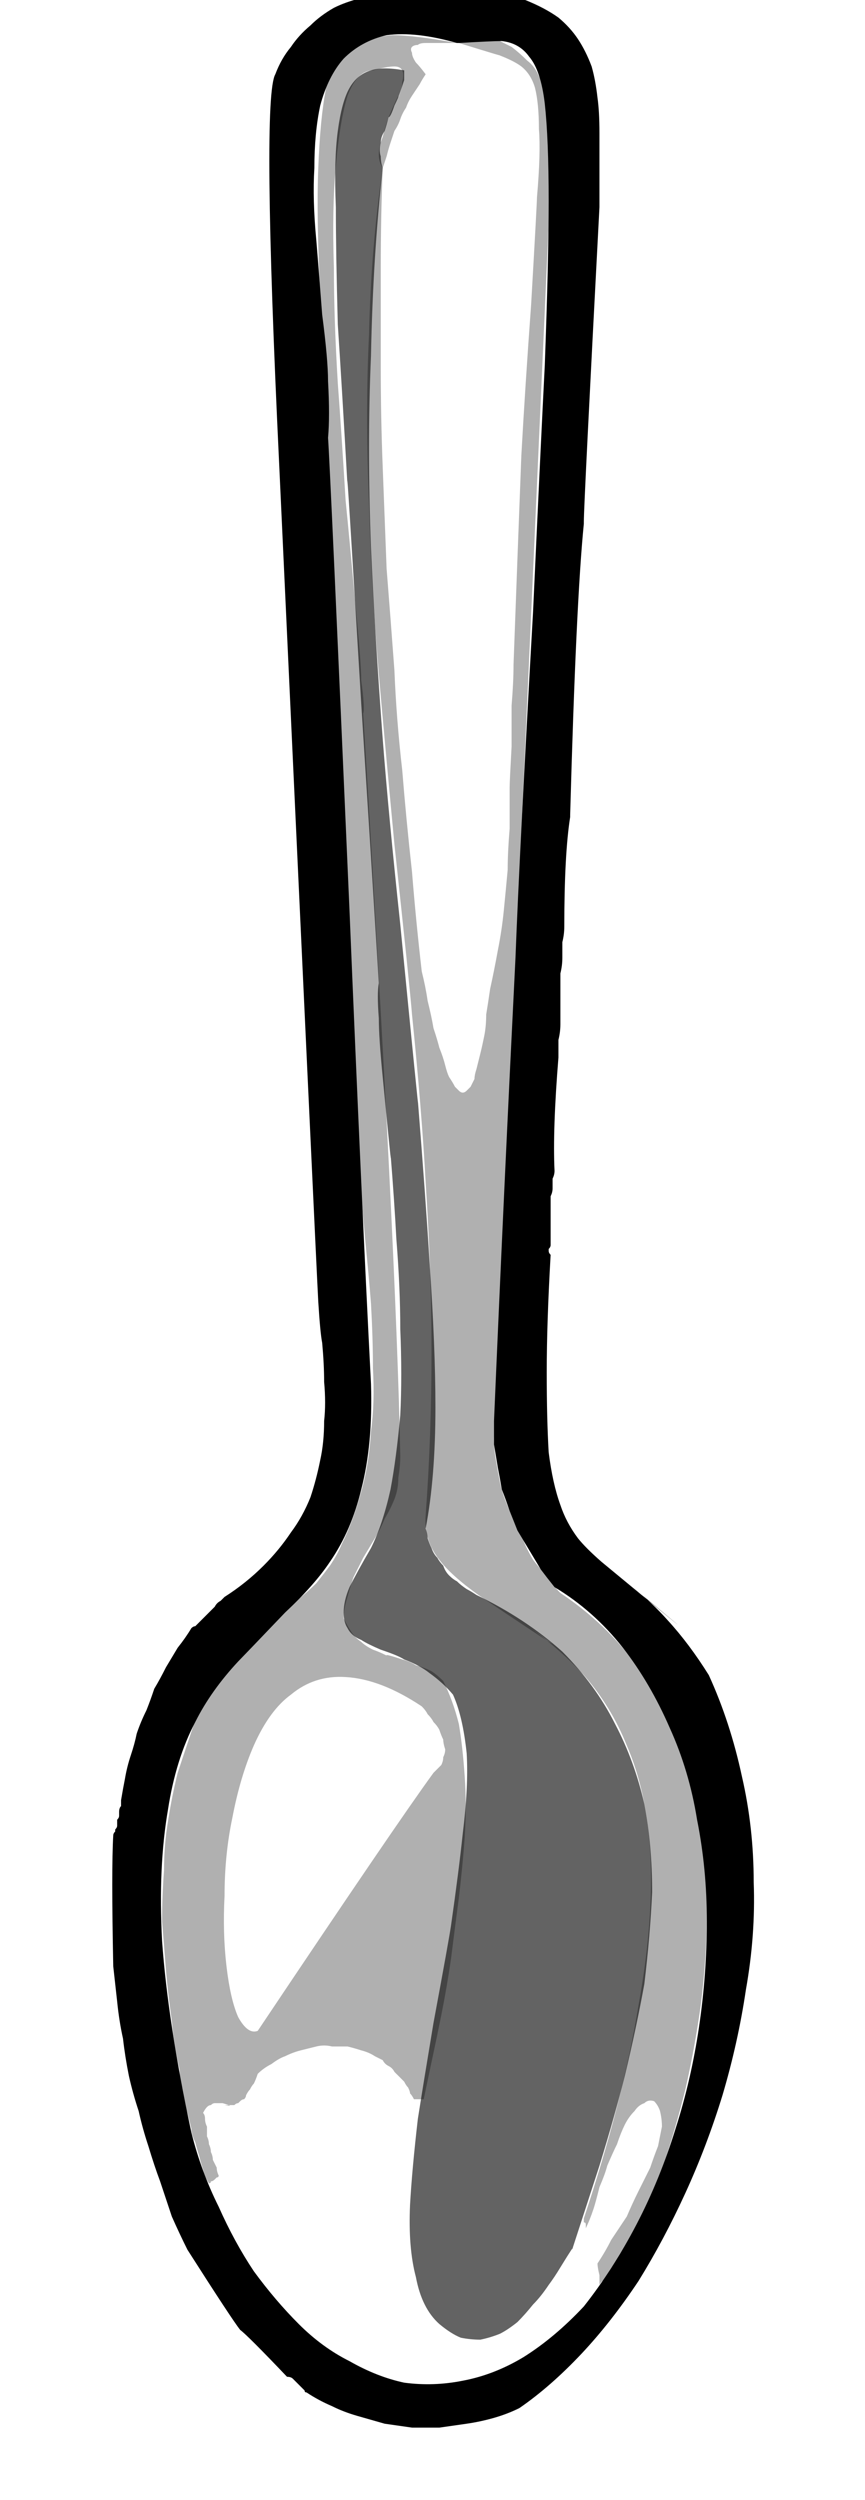 <?xml version="1.0" encoding="UTF-8" standalone="no"?>
<svg xmlns:xlink="http://www.w3.org/1999/xlink" height="63.95px" width="22.15px" xmlns="http://www.w3.org/2000/svg">
  <g transform="matrix(1.0, 0.0, 0.0, 1.0, 11.1, 32.0)">
    <path d="M-3.25 29.2 Q-3.3 29.2 -3.3 29.15 -3.3 29.15 -3.35 29.1 -3.35 29.1 -3.4 29.05 -3.4 29.05 -3.45 29.0 -3.45 29.0 -3.5 28.95 -3.5 28.95 -3.55 28.9 -3.6 28.85 -3.6 28.85 -3.65 28.8 -3.75 28.8 -4.75 27.75 -4.95 27.6 -5.15 27.35 -6.3 25.55 -6.5 25.15 -6.7 24.7 -6.85 24.25 -7.0 23.8 -7.15 23.4 -7.3 22.9 -7.45 22.45 -7.55 22.0 -7.7 21.55 -7.8 21.1 -7.9 20.6 -7.95 20.15 -8.05 19.7 -8.1 19.2 -8.15 18.75 -8.2 18.3 -8.25 15.8 -8.2 14.95 -8.2 14.9 -8.15 14.85 -8.15 14.8 -8.15 14.8 -8.1 14.75 -8.1 14.7 -8.1 14.6 -8.1 14.55 -8.05 14.5 -8.05 14.45 -8.05 14.4 -8.05 14.35 -8.05 14.25 -8.0 14.2 -8.0 14.1 -8.0 14.05 L-8.0 14.05 Q-7.95 13.75 -7.9 13.5 -7.85 13.2 -7.75 12.9 -7.65 12.6 -7.6 12.35 -7.5 12.05 -7.35 11.75 -7.25 11.5 -7.15 11.2 -7.0 10.95 -6.85 10.65 -6.7 10.4 -6.55 10.15 -6.35 9.9 -6.2 9.65 -6.15 9.6 -6.1 9.6 -6.05 9.55 -6.0 9.5 -5.95 9.45 -5.9 9.4 -5.85 9.35 -5.8 9.3 -5.75 9.25 -5.7 9.2 -5.65 9.15 -5.6 9.1 -5.55 9.0 -5.45 8.95 -5.4 8.9 -5.35 8.85 -4.8 8.5 -4.35 8.05 -3.95 7.65 -3.65 7.2 -3.35 6.8 -3.15 6.3 -3.0 5.85 -2.9 5.35 -2.8 4.9 -2.8 4.35 -2.75 3.9 -2.8 3.35 -2.8 2.9 -2.85 2.35 -2.9 2.1 -2.95 1.3 L-2.95 1.3 Q-3.0 0.4 -3.95 -20.1 -4.4 -29.5 -4.05 -30.1 -3.9 -30.5 -3.65 -30.8 -3.45 -31.1 -3.15 -31.35 -2.9 -31.6 -2.55 -31.8 -2.25 -31.95 -1.85 -32.05 -1.5 -32.2 -1.1 -32.25 -0.75 -32.35 -0.35 -32.35 0.05 -32.35 0.45 -32.35 0.85 -32.3 1.2 -32.25 1.85 -32.15 2.35 -32.0 2.85 -31.8 3.2 -31.55 3.5 -31.3 3.7 -31.0 3.9 -30.7 4.05 -30.3 4.15 -29.95 4.2 -29.5 4.25 -29.15 4.25 -28.6 4.25 -28.35 4.25 -27.7 4.25 -27.05 4.25 -26.7 3.85 -19.1 3.85 -18.65 3.85 -18.6 3.85 -18.6 3.65 -16.6 3.5 -11.15 3.5 -11.15 3.5 -11.1 3.35 -10.15 3.35 -8.3 3.35 -8.1 3.3 -7.9 3.3 -7.7 3.3 -7.5 3.3 -7.3 3.25 -7.1 3.25 -6.85 3.25 -6.65 3.25 -6.45 3.25 -6.25 3.25 -6.05 3.25 -5.8 3.25 -5.6 3.2 -5.4 3.2 -5.15 3.2 -4.95 3.05 -3.1 3.1 -2.05 3.1 -1.95 3.05 -1.85 3.05 -1.75 3.05 -1.6 3.05 -1.5 3.0 -1.4 3.0 -1.25 3.0 -1.15 3.0 -1.0 3.0 -0.9 3.0 -0.75 3.0 -0.65 3.0 -0.5 3.0 -0.4 3.0 -0.3 3.0 -0.15 3.0 -0.1 2.95 -0.05 2.95 0.0 2.95 0.0 2.95 0.05 3.0 0.1 2.9 1.85 2.9 3.1 2.9 4.3 2.95 5.15 3.05 5.95 3.25 6.5 3.4 6.95 3.7 7.35 3.9 7.6 4.3 7.95 7.75 10.8 5.1 8.6 5.6 9.0 6.0 9.45 6.55 10.05 7.05 10.85 7.6 12.05 7.9 13.45 8.2 14.75 8.2 16.15 8.25 17.5 8.0 18.9 7.8 20.25 7.4 21.6 7.0 22.9 6.45 24.1 5.9 25.3 5.25 26.35 4.55 27.4 3.8 28.2 3.0 29.05 2.2 29.6 1.9 29.75 1.55 29.85 1.2 29.95 0.85 30.0 0.5 30.05 0.15 30.1 -0.2 30.1 -0.55 30.1 -0.9 30.05 -1.25 30.0 -1.6 29.9 -1.95 29.8 -2.3 29.7 -2.6 29.55 -2.95 29.4 -3.25 29.2 L-3.25 29.2 M0.65 -30.9 Q0.65 -30.9 0.6 -30.9 -0.45 -31.2 -1.2 -31.1 -1.85 -30.95 -2.3 -30.5 -2.7 -30.05 -2.9 -29.3 -3.05 -28.6 -3.05 -27.7 -3.1 -26.9 -3.0 -25.85 -2.95 -25.25 -2.85 -23.95 -2.7 -22.8 -2.7 -22.25 -2.65 -21.35 -2.7 -20.8 -2.65 -20.15 -2.15 -8.7 -1.85 -1.45 -1.6 3.4 -1.55 4.95 -1.85 6.1 -2.1 7.15 -2.65 7.95 -3.05 8.55 -3.8 9.25 -4.9 10.4 -5.0 10.5 -5.7 11.25 -6.1 12.05 -6.6 13.0 -6.8 14.3 -7.05 15.75 -6.95 17.65 -6.8 19.75 -6.2 22.55 -5.95 23.55 -5.5 24.45 -5.1 25.35 -4.6 26.1 -4.05 26.85 -3.45 27.45 -2.85 28.05 -2.15 28.4 -1.45 28.8 -0.75 28.95 0.0 29.05 0.75 28.9 1.55 28.75 2.3 28.3 3.1 27.8 3.85 27.0 4.6 26.05 5.2 24.9 5.8 23.75 6.2 22.45 6.6 21.2 6.8 19.85 7.0 18.5 7.0 17.15 7.0 15.8 6.75 14.55 6.55 13.3 6.05 12.2 5.55 11.05 4.85 10.15 4.1 9.2 3.1 8.6 2.9 8.35 2.75 8.15 2.6 7.9 2.45 7.65 2.3 7.4 2.15 7.15 2.05 6.9 1.95 6.65 1.85 6.35 1.75 6.1 1.7 5.8 1.65 5.55 1.6 5.25 1.55 4.95 1.55 4.65 1.55 4.35 1.8 -1.5 2.1 -7.5 2.2 -10.15 2.55 -16.35 2.75 -20.7 2.85 -22.65 2.95 -25.35 2.95 -26.85 2.95 -28.45 2.85 -29.35 2.75 -30.2 2.45 -30.55 2.2 -30.9 1.75 -30.95 1.5 -30.95 0.65 -30.9 L0.65 -30.9" fill="#000000" fill-rule="evenodd" stroke="none"/>
    <path d="M0.65 -30.9 Q1.95 -30.5 1.65 -30.6 2.05 -30.45 2.25 -30.3 2.5 -30.1 2.6 -29.75 2.7 -29.35 2.7 -28.7 2.75 -28.1 2.65 -26.95 2.65 -26.8 2.5 -24.2 2.35 -22.15 2.25 -20.35 2.15 -17.75 2.05 -15.0 2.05 -14.55 2.0 -13.95 2.0 -13.55 2.0 -12.9 1.95 -12.0 1.95 -11.85 1.95 -11.25 1.95 -10.8 1.9 -10.2 1.9 -9.75 1.85 -9.2 1.8 -8.7 1.75 -8.2 1.65 -7.7 1.55 -7.15 1.45 -6.7 1.4 -6.35 1.35 -6.05 1.35 -5.75 1.3 -5.5 1.25 -5.25 1.2 -5.05 1.15 -4.85 1.1 -4.65 1.05 -4.5 1.05 -4.4 1.0 -4.3 0.95 -4.2 0.9 -4.15 0.85 -4.1 0.8 -4.05 0.75 -4.05 0.7 -4.05 0.65 -4.1 0.6 -4.15 0.55 -4.2 0.5 -4.3 0.4 -4.45 0.35 -4.55 0.3 -4.75 0.25 -4.95 0.15 -5.2 0.1 -5.4 0.0 -5.7 -0.05 -6.0 -0.15 -6.4 -0.2 -6.75 -0.3 -7.15 -0.45 -8.45 -0.55 -9.7 -0.7 -11.05 -0.8 -12.3 -0.95 -13.6 -1.0 -14.85 -1.1 -16.2 -1.2 -17.45 -1.25 -18.75 -1.3 -20.05 -1.35 -21.35 -1.35 -22.6 -1.35 -23.9 -1.35 -25.15 -1.35 -26.45 -1.3 -27.7 -1.6 -25.65 -1.65 -23.45 -1.75 -21.4 -1.65 -19.1 -1.6 -17.15 -1.4 -14.75 -1.25 -13.05 -1.0 -10.4 -0.6 -6.7 -0.55 -6.05 -0.3 -3.6 -0.2 -1.75 -0.05 0.55 -0.05 2.55 -0.05 4.75 -0.2 6.75 -0.25 7.4 0.15 7.9 0.45 8.3 1.15 8.8 4.05 10.75 2.5 9.65 3.3 10.25 3.85 10.85 4.55 11.65 4.95 12.65 5.45 13.8 5.55 15.35 5.65 17.1 5.25 19.3 4.85 21.75 3.85 24.75 3.85 24.8 3.85 24.85 3.9 24.85 3.9 24.9 3.9 24.9 3.9 25.0 4.0 24.8 4.1 24.5 4.15 24.35 4.25 23.95 4.4 23.6 4.45 23.4 4.6 23.05 4.7 22.85 4.8 22.55 4.9 22.35 5.0 22.15 5.15 22.0 5.25 21.85 5.4 21.8 5.5 21.7 5.65 21.75 5.75 21.85 5.8 22.0 5.85 22.2 5.85 22.4 5.8 22.65 5.75 22.9 5.65 23.15 5.55 23.45 5.4 23.75 5.25 24.05 5.1 24.35 4.95 24.7 4.75 25.0 4.55 25.3 4.4 25.6 4.2 25.9 4.2 26.0 4.25 26.2 4.25 26.4 4.25 26.45 4.3 26.35 4.4 26.3 4.45 26.2 4.5 26.1 4.55 26.0 4.65 25.9 4.7 25.8 4.75 25.7 4.8 25.6 4.9 25.5 4.95 25.4 5.0 25.3 5.05 25.2 5.1 25.1 5.2 24.95 5.25 24.85 5.6 24.2 5.9 23.35 6.2 22.45 6.45 21.45 6.7 20.35 6.85 19.25 7.0 18.05 7.0 16.95 7.0 15.7 6.8 14.6 6.6 13.4 6.2 12.4 5.75 11.25 5.05 10.4 4.3 9.45 3.25 8.75 3.05 8.55 2.9 8.3 2.7 8.1 2.55 7.9 2.4 7.65 2.3 7.4 2.15 7.15 2.05 6.9 1.95 6.65 1.85 6.4 1.75 6.15 1.7 5.9 1.65 5.65 1.6 5.35 1.55 5.1 1.55 4.8 1.75 0.45 3.05 -28.5 3.1 -28.75 3.05 -29.05 3.05 -29.3 2.95 -29.55 2.85 -29.8 2.7 -30.05 2.6 -30.3 2.4 -30.45 2.2 -30.65 2.0 -30.8 1.8 -30.9 1.6 -31.0 1.35 -31.05 1.1 -31.05 0.9 -31.0 0.65 -30.9 L0.65 -30.9" fill="#000000" fill-opacity="0.31" fill-rule="evenodd" stroke="none"/>
    <path d="M-2.0 -4.45 Q-2.05 -3.95 -2.0 -3.25 -2.0 -2.7 -1.9 -1.85 -1.9 -2.0 -1.75 -0.3 -1.65 0.7 -1.6 1.35 -1.55 2.25 -1.55 3.0 -1.5 3.9 -1.6 4.6 -1.65 5.45 -1.85 6.15 -2.05 6.9 -2.35 7.5 -2.45 7.75 -2.65 8.05 -2.8 8.25 -3.0 8.5 -3.2 8.7 -3.45 8.9 -3.65 9.1 -3.9 9.3 -4.35 9.65 -4.4 9.7 -4.65 9.9 -4.85 10.1 -5.05 10.35 -5.25 10.55 -5.45 10.8 -5.55 11.0 -5.9 11.55 -6.15 12.15 -6.35 12.75 -6.55 13.35 -6.7 13.95 -6.8 14.6 -6.9 15.2 -6.9 15.85 -6.95 16.5 -6.95 17.15 -6.9 17.75 -6.85 18.4 -6.8 19.0 -6.7 19.7 -6.65 20.3 -6.5 20.95 -6.5 21.15 -6.45 21.35 -6.4 21.5 -6.4 21.7 -6.35 21.9 -6.3 22.05 -6.25 22.25 -6.2 22.45 -6.2 22.6 -6.1 22.8 -6.05 23.0 -6.0 23.15 -5.95 23.35 -5.9 23.5 -5.85 23.7 -5.75 23.85 -5.7 23.85 -5.7 23.8 -5.65 23.8 -5.6 23.75 -5.6 23.75 -5.55 23.7 -5.5 23.7 -5.5 23.65 -5.55 23.55 -5.55 23.45 -5.6 23.35 -5.65 23.25 -5.65 23.15 -5.7 23.05 -5.7 22.95 -5.75 22.85 -5.75 22.75 -5.8 22.65 -5.8 22.5 -5.8 22.4 -5.85 22.3 -5.85 22.2 -5.85 22.1 -5.9 22.05 -5.85 21.95 -5.8 21.9 -5.75 21.85 -5.7 21.85 -5.65 21.8 -5.6 21.8 -5.55 21.8 -5.5 21.8 -5.45 21.8 -5.4 21.8 -5.05 21.9 -5.35 21.85 -5.3 21.85 -5.25 21.85 -5.2 21.85 -5.15 21.85 -5.1 21.85 -5.1 21.85 -5.05 21.8 -5.0 21.8 -5.0 21.8 -4.95 21.75 -4.9 21.7 -4.85 21.7 -4.8 21.65 -4.8 21.6 -4.75 21.5 -4.7 21.45 -4.65 21.35 -4.6 21.3 -4.55 21.2 -4.5 21.05 -4.35 20.9 -4.15 20.8 -3.95 20.65 -3.8 20.6 -3.6 20.5 -3.4 20.45 -3.2 20.4 -3.0 20.35 -2.8 20.3 -2.6 20.35 -2.4 20.35 -2.2 20.35 -2.0 20.4 -1.85 20.45 -1.65 20.5 -1.5 20.6 -1.4 20.65 -1.3 20.7 -1.25 20.8 -1.15 20.85 -1.05 20.9 -1.0 21.0 -0.95 21.05 -0.85 21.15 -0.8 21.2 -0.75 21.25 -0.7 21.35 -0.65 21.4 -0.6 21.5 -0.6 21.55 -0.55 21.6 -0.5 21.7 -0.45 21.7 -0.4 21.7 -0.35 21.7 -0.25 21.7 -0.25 21.7 -0.05 20.75 0.1 20.05 0.2 19.55 0.35 18.8 0.45 18.1 0.55 17.3 0.65 16.55 0.75 15.7 0.8 15.0 0.85 14.15 0.8 13.45 0.75 12.7 0.65 12.1 0.5 11.5 0.25 11.0 0.1 10.85 -0.05 10.75 -0.25 10.65 -0.45 10.6 -0.6 10.5 -0.8 10.45 -1.25 10.3 -1.2 10.35 -1.4 10.25 -1.55 10.2 -1.75 10.1 -1.85 10.0 -2.0 9.9 -2.1 9.75 -2.2 9.6 -2.3 9.4 -2.3 9.15 -2.2 8.85 -2.15 8.65 -2.05 8.35 -1.95 8.15 -1.8 7.85 -1.8 7.85 -1.5 7.35 -1.35 7.1 -1.25 6.85 -1.1 6.6 -1.0 6.35 -0.9 6.1 -0.9 5.8 -0.85 5.5 -0.85 5.25 -0.95 0.05 -1.8 -13.75 -1.75 -13.85 -1.85 -14.6 -1.85 -15.05 -2.0 -16.55 -2.15 -18.2 -2.25 -19.2 -2.35 -20.85 -2.45 -22.2 -2.55 -23.85 -2.55 -25.15 -2.6 -26.7 -2.5 -27.75 -2.4 -28.9 -2.2 -29.55 -1.95 -30.2 -1.55 -30.2 -1.2 -30.3 -1.0 -30.3 -0.85 -30.3 -0.8 -30.2 -0.75 -30.1 -0.8 -29.9 -0.8 -29.75 -0.9 -29.5 -0.85 -29.7 -1.15 -29.0 -1.25 -28.7 -1.3 -28.5 -1.4 -28.25 -1.4 -28.05 -1.4 -27.85 -1.3 -27.7 -1.25 -27.85 -1.2 -28.0 -1.15 -28.2 -1.1 -28.35 -1.05 -28.5 -1.0 -28.65 -0.9 -28.8 -0.85 -28.95 -0.8 -29.1 -0.7 -29.25 -0.65 -29.4 -0.55 -29.55 -0.45 -29.7 -0.35 -29.85 -0.3 -29.95 -0.2 -30.1 -0.35 -30.3 -0.45 -30.4 -0.55 -30.55 -0.55 -30.65 -0.6 -30.75 -0.55 -30.8 -0.5 -30.85 -0.4 -30.85 -0.35 -30.9 -0.2 -30.9 -0.1 -30.9 0.05 -30.9 0.35 -30.9 0.3 -30.9 0.45 -30.9 0.6 -30.9 -0.5 -31.1 -1.05 -31.1 -1.75 -31.05 -2.1 -30.75 -2.55 -30.45 -2.75 -29.75 -2.9 -29.0 -2.95 -27.7 -3.0 -26.5 -2.9 -24.4 -2.85 -23.05 -2.65 -19.6 -2.45 -15.5 -2.35 -13.05 -2.15 -8.7 -2.0 -4.45 L-2.0 -4.45 M0.0 13.35 Q-0.95 14.65 -4.5 19.95 -4.75 20.05 -5.0 19.6 -5.2 19.15 -5.3 18.3 -5.4 17.45 -5.35 16.5 -5.35 15.45 -5.15 14.5 -4.95 13.45 -4.6 12.65 -4.2 11.75 -3.65 11.35 -3.05 10.85 -2.25 10.9 -1.35 10.95 -0.3 11.65 -0.2 11.75 -0.15 11.85 -0.05 11.95 0.0 12.05 0.1 12.15 0.15 12.25 0.2 12.4 0.25 12.5 0.25 12.6 0.3 12.75 0.3 12.85 0.25 12.95 0.25 13.05 0.2 13.15 0.1 13.25 0.0 13.35 L0.0 13.35" fill="#000000" fill-opacity="0.31" fill-rule="evenodd" stroke="none"/>
    <path d="M-1.3 -27.7 Q-1.55 -25.45 -1.6 -22.9 -1.7 -20.6 -1.6 -18.0 -1.5 -15.75 -1.3 -13.1 -1.15 -11.15 -0.85 -8.35 -0.35 -3.25 -0.4 -3.85 -0.2 -1.35 -0.1 0.3 0.05 2.45 0.05 4.0 0.05 5.8 -0.2 7.1 -0.15 7.25 -0.15 7.35 -0.1 7.5 -0.05 7.6 0.0 7.75 0.1 7.85 0.15 7.95 0.25 8.05 0.3 8.2 0.4 8.3 0.5 8.4 0.6 8.45 0.7 8.55 0.85 8.65 0.95 8.7 1.1 8.8 2.35 9.4 3.3 10.25 4.15 11.1 4.65 12.1 5.15 13.05 5.4 14.15 5.6 15.2 5.6 16.4 5.55 17.5 5.4 18.75 5.2 19.85 4.9 21.1 4.65 22.1 4.25 23.4 4.2 23.55 3.55 25.55 3.65 25.35 3.25 26.0 3.1 26.25 2.95 26.45 2.75 26.75 2.55 26.95 2.35 27.2 2.15 27.4 1.9 27.6 1.7 27.7 1.45 27.8 1.2 27.85 0.95 27.85 0.7 27.8 0.45 27.7 0.15 27.45 -0.3 27.05 -0.45 26.25 -0.65 25.5 -0.6 24.4 -0.55 23.5 -0.4 22.2 -0.25 21.25 0.0 19.75 0.4 17.6 0.45 17.25 0.65 15.85 0.75 14.9 0.9 13.7 0.85 12.85 0.75 11.9 0.5 11.35 0.25 11.05 -0.1 10.8 -0.35 10.6 -0.75 10.45 -0.9 10.35 -1.35 10.2 -1.7 10.05 -1.85 9.95 -2.1 9.85 -2.2 9.65 -2.3 9.5 -2.3 9.25 -2.3 8.95 -2.15 8.6 -1.95 8.2 -1.6 7.6 -1.3 7.0 -1.1 6.1 -0.95 5.3 -0.85 4.2 -0.8 3.2 -0.85 2.0 -0.85 0.95 -0.95 -0.3 -1.0 -1.25 -1.1 -2.5 -1.05 -1.85 -1.3 -4.45 -1.4 -5.45 -1.4 -5.95 -1.45 -6.6 -1.4 -6.85 -1.6 -10.1 -1.85 -14.0 -2.25 -20.65 -2.2 -19.55 -2.35 -22.2 -2.45 -23.7 -2.5 -25.55 -2.5 -26.7 -2.55 -27.9 -2.45 -28.65 -2.35 -29.4 -2.15 -29.75 -1.95 -30.1 -1.6 -30.2 -1.3 -30.3 -0.75 -30.2 -0.75 -30.1 -0.75 -29.95 -0.8 -29.8 -0.85 -29.65 -0.9 -29.5 -1.0 -29.3 -1.1 -29.0 -1.15 -29.0 -1.2 -28.8 -1.25 -28.65 -1.35 -28.5 -1.35 -28.35 -1.4 -28.15 -1.35 -28.0 -1.35 -27.85 -1.3 -27.7 L-1.3 -27.7" fill="#000000" fill-opacity="0.612" fill-rule="evenodd" stroke="none"/>
  </g>
</svg>
